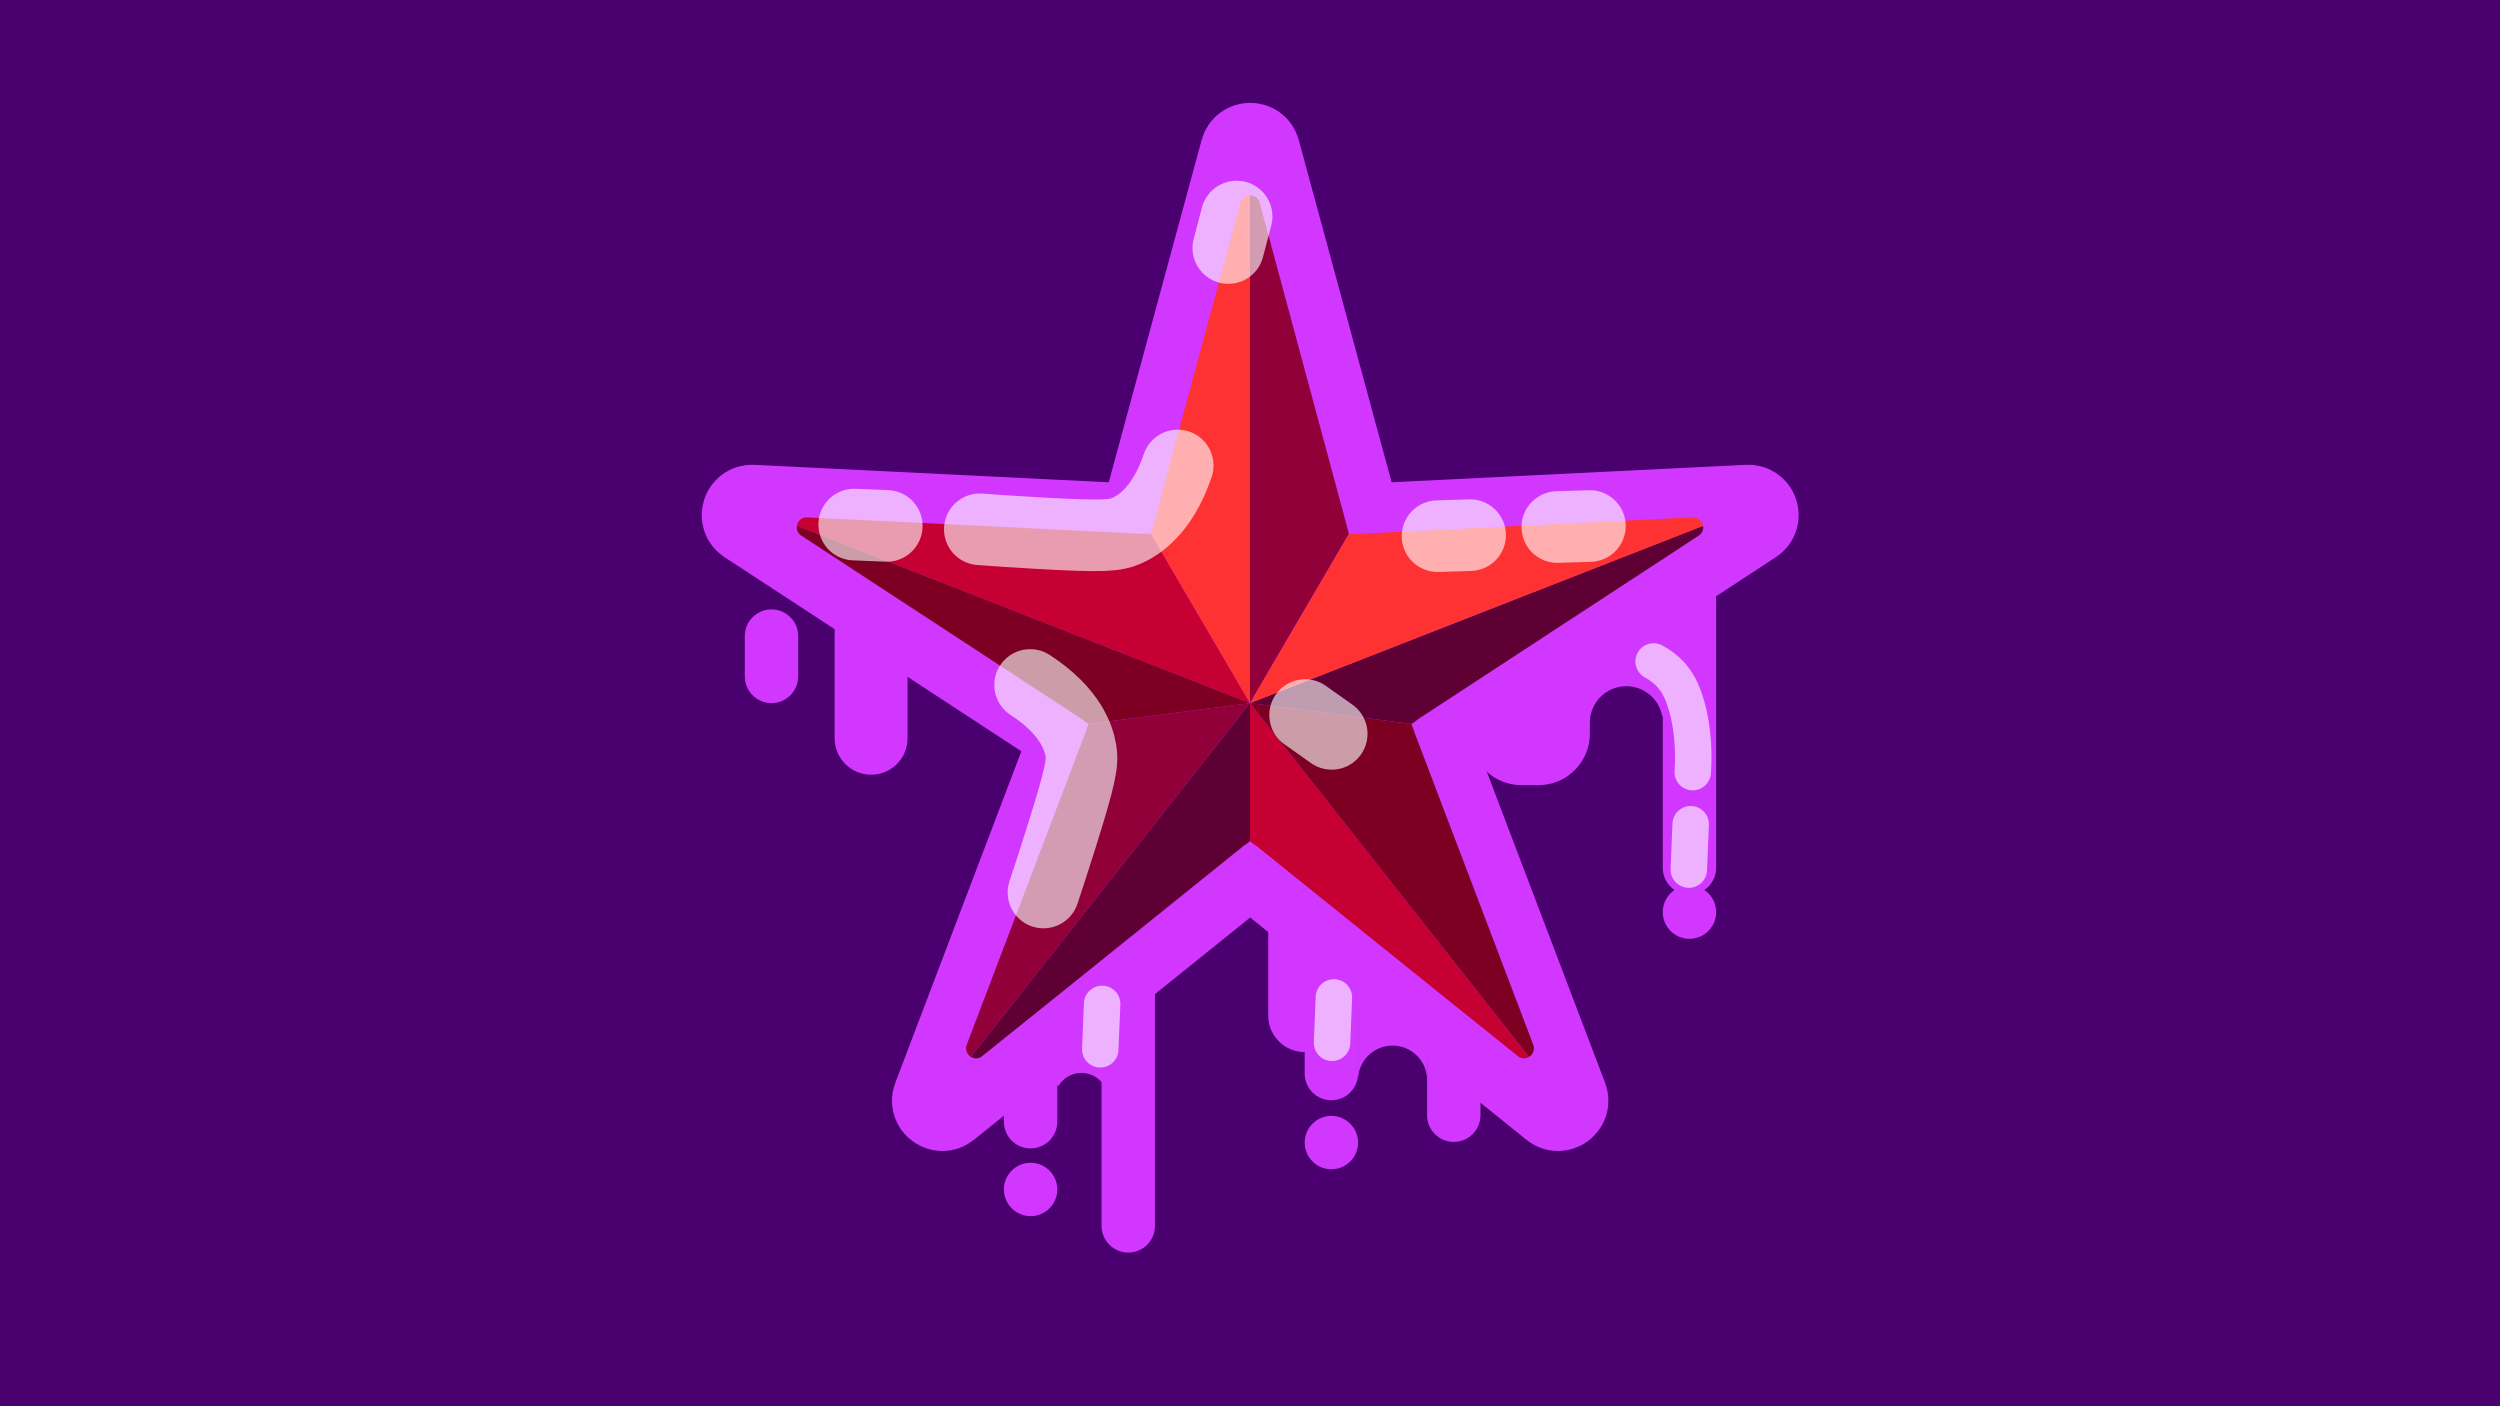 <?xml version="1.0" encoding="utf-8"?>
<!-- Generator: Adobe Illustrator 23.0.1, SVG Export Plug-In . SVG Version: 6.00 Build 0)  -->
<svg version="1.1" xmlns="http://www.w3.org/2000/svg" xmlns:xlink="http://www.w3.org/1999/xlink" x="0px" y="0px"
	 viewBox="0 0 1920 1080" style="enable-background:new 0 0 1920 1080;" xml:space="preserve">
<style type="text/css">
	.st0{fill:#4A006F;}
	.st1{fill:#D137FF;stroke:#D137FF;stroke-width:60;stroke-miterlimit:10;}
	.st2{fill:#D137FF;}
	.st3{clip-path:url(#SVGID_2_);fill:#5E0034;}
	.st4{clip-path:url(#SVGID_2_);fill:#C70033;}
	.st5{clip-path:url(#SVGID_2_);fill:#910039;}
	.st6{clip-path:url(#SVGID_2_);fill:#F7B41F;}
	.st7{clip-path:url(#SVGID_2_);fill:#7D0022;}
	.st8{clip-path:url(#SVGID_2_);fill:#FF3233;}
	.st9{opacity:0.61;fill:none;stroke:#FFFFFF;stroke-width:55;stroke-linecap:round;stroke-linejoin:round;stroke-miterlimit:10;}
	.st10{opacity:0.61;fill:none;stroke:#FFFFFF;stroke-width:28;stroke-linecap:round;stroke-linejoin:round;stroke-miterlimit:10;}
</style>
<g id="Background">
	<g>
		<rect class="st0" width="1920" height="1080"/>
	</g>
</g>
<g id="GoodStar">
	<g id="Dirt">
		<path class="st1" d="M968.49,115.37l75.82,279.46c1.06,3.92,4.71,6.57,8.77,6.37l289.21-14.25c8.8-0.43,12.53,11.04,5.15,15.86
			l-242.36,158.46c-3.4,2.22-4.79,6.51-3.35,10.3l102.93,270.65c3.13,8.24-6.63,15.33-13.49,9.8l-225.6-181.53
			c-3.16-2.55-7.67-2.55-10.83,0l-225.6,181.53c-6.87,5.52-16.63-1.57-13.49-9.8l102.93-270.65c1.44-3.79,0.05-8.08-3.35-10.3
			L572.86,402.81c-7.38-4.82-3.65-16.3,5.15-15.86l289.21,14.25c4.06,0.2,7.7-2.45,8.77-6.37l75.82-279.46
			C954.12,106.87,966.18,106.87,968.49,115.37z"/>
		<path class="st2" d="M669,595L669,595c-15.46,0-28-12.54-28-28v-82c0-15.46,12.54-28,28-28l0,0c15.46,0,28,12.54,28,28v82
			C697,582.46,684.46,595,669,595z"/>
		<path class="st2" d="M1002,808L1002,808c-15.46,0-28-12.54-28-28v-82c0-15.46,12.54-28,28-28l0,0c15.46,0,28,12.54,28,28v82
			C1030,795.46,1017.46,808,1002,808z"/>
		<path class="st2" d="M1116.5,877L1116.5,877c-11.32,0-20.5-9.18-20.5-20.5v-97c0-11.32,9.18-20.5,20.5-20.5l0,0
			c11.32,0,20.5,9.18,20.5,20.5v97C1137,867.82,1127.82,877,1116.5,877z"/>
		<path class="st2" d="M1022.5,845L1022.5,845c-11.32,0-20.5-9.18-20.5-20.5v-97c0-11.32,9.18-20.5,20.5-20.5l0,0
			c11.32,0,20.5,9.18,20.5,20.5v97C1043,835.82,1033.82,845,1022.5,845z"/>
		<path class="st2" d="M866.5,962L866.5,962c-11.32,0-20.5-9.18-20.5-20.5v-205c0-11.32,9.18-20.5,20.5-20.5l0,0
			c11.32,0,20.5,9.18,20.5,20.5v205C887,952.82,877.82,962,866.5,962z"/>
		<path class="st2" d="M1297.5,687L1297.5,687c-11.32,0-20.5-9.18-20.5-20.5v-205c0-11.32,9.18-20.5,20.5-20.5l0,0
			c11.32,0,20.5,9.18,20.5,20.5v205C1318,677.82,1308.82,687,1297.5,687z"/>
		<path class="st2" d="M1297.5,721L1297.5,721c-11.32,0-20.5-9.18-20.5-20.5l0,0c0-11.32,9.18-20.5,20.5-20.5l0,0
			c11.32,0,20.5,9.18,20.5,20.5l0,0C1318,711.82,1308.82,721,1297.5,721z"/>
		<path class="st2" d="M1022.5,898L1022.5,898c-11.32,0-20.5-9.18-20.5-20.5l0,0c0-11.32,9.18-20.5,20.5-20.5l0,0
			c11.32,0,20.5,9.18,20.5,20.5l0,0C1043,888.82,1033.82,898,1022.5,898z"/>
		<path class="st2" d="M791.5,934L791.5,934c-11.32,0-20.5-9.18-20.5-20.5l0,0c0-11.32,9.18-20.5,20.5-20.5l0,0
			c11.32,0,20.5,9.18,20.5,20.5l0,0C812,924.82,802.82,934,791.5,934z"/>
		<path class="st2" d="M592.5,540L592.5,540c-11.32,0-20.5-9.18-20.5-20.5v-31c0-11.32,9.18-20.5,20.5-20.5l0,0
			c11.32,0,20.5,9.18,20.5,20.5v31C613,530.82,603.82,540,592.5,540z"/>
		<path class="st2" d="M791.5,882L791.5,882c-11.32,0-20.5-9.18-20.5-20.5v-97c0-11.32,9.18-20.5,20.5-20.5l0,0
			c11.32,0,20.5,9.18,20.5,20.5v97C812,872.82,802.82,882,791.5,882z"/>
		<path class="st2" d="M851,727.5v97c0,3.63-0.95,7.04-2.61,10c-0.92-1.65-2.06-3.17-3.39-4.5c-3.72-3.7-8.84-6-14.5-6
			c-7.69,0-14.39,4.23-17.89,10.5c-1.66-2.96-2.61-6.37-2.61-10v-97c0-11.32,9.18-20.5,20.5-20.5c5.66,0,10.78,2.3,14.5,6
			C848.7,716.72,851,721.84,851,727.5z"/>
		<path class="st2" d="M1096,676.5v149c0,0.67-0.03,1.34-0.08,2c-0.48-6.52-3.32-12.38-7.68-16.74c-4.8-4.8-11.42-7.76-18.74-7.76
			c-13.97,0-25.4,10.79-26.42,24.5c-0.05-0.66-0.08-1.33-0.08-2v-149c0-14.64,11.86-26.5,26.5-26.5c7.32,0,13.94,2.96,18.74,7.76
			C1093.04,662.56,1096,669.18,1096,676.5z"/>
		<path class="st2" d="M1181.5,603h-13c-21.82,0-39.5-17.68-39.5-39.5v0c0-21.82,17.68-39.5,39.5-39.5h13
			c21.82,0,39.5,17.68,39.5,39.5v0C1221,585.32,1203.32,603,1181.5,603z"/>
		<path class="st2" d="M1288,468v52c0,11.61-4.3,22.21-11.4,30.31c-0.98-5.85-3.79-11.09-7.8-15.11c-5.07-5.06-12.07-8.2-19.8-8.2
			c-15.46,0-28,12.54-28,28v5.94c-14.85-7.63-25-23.1-25-40.94v-52c0-25.41,20.59-46,46-46c12.7,0,24.2,5.15,32.53,13.47
			C1282.85,443.8,1288,455.3,1288,468z"/>
	</g>
	<g id="Layer_4">
		<defs>
			<path id="SVGID_1_" d="M967.42,155.67l67.45,248.64c0.95,3.49,4.19,5.84,7.8,5.67l257.32-12.68c7.83-0.39,11.15,9.82,4.59,14.11
				l-215.63,140.99c-3.02,1.98-4.26,5.79-2.98,9.17l91.58,240.8c2.79,7.33-5.9,13.64-12.01,8.72L964.82,649.58
				c-2.81-2.26-6.83-2.26-9.64,0L754.46,811.09c-6.11,4.92-14.79-1.39-12.01-8.72l91.58-240.8c1.28-3.38,0.04-7.19-2.98-9.17
				L615.43,411.41c-6.56-4.29-3.25-14.5,4.59-14.11l257.32,12.68c3.61,0.18,6.85-2.18,7.8-5.67l67.45-248.64
				C954.63,148.1,965.37,148.1,967.42,155.67z"/>
		</defs>
		<clipPath id="SVGID_2_">
			<use xlink:href="#SVGID_1_"  style="overflow:visible;"/>
		</clipPath>
		<polygon class="st3" points="1328,396 1084,556 960,540 		"/>
		<polygon class="st4" points="1188,829 960,646 960,540 		"/>
		<polygon class="st5" points="960,540 732,829 836,556 		"/>
		<polygon class="st4" points="960,540 592,396 884,410 		"/>
		<polygon class="st5" points="960,540 960,128 1036,410 		"/>
		<polygon class="st3" points="960,540 732,829 960,646 		"/>
		<path class="st6" d="M592,396"/>
		<polygon class="st7" points="592,396 960,540 836,556 		"/>
		<polygon class="st8" points="960,128 960,540 884,410 		"/>
		<polygon class="st8" points="960,540 1328,396 1036,410 		"/>
		<polygon class="st7" points="960,540 1084,556 1188,829 		"/>
	</g>
</g>
<g id="Highlights">
	<path class="st9" d="M752.5,406.5c11.41,0.85,27.18,1.94,46,3c49.82,2.81,58.31,1.85,67-2c8.14-3.61,26.98-14.44,39-50"/>
	<path class="st9" d="M801.38,685.43c3.62-10.85,8.54-25.87,14.18-43.86c14.93-47.61,16.09-56.08,14.48-65.45
		c-1.51-8.78-7.38-29.7-38.91-50.07"/>
	<path class="st9" d="M656.03,402.87c8.33,0.34,16.67,0.69,25,1.03"/>
	<path class="st9" d="M1002.32,549.16c6.81,4.81,13.62,9.63,20.43,14.44"/>
	<path class="st10" d="M1298.44,633c-0.47,11.62-0.95,23.24-1.43,34.86"/>
	<path class="st10" d="M1024.44,766c-0.47,11.62-0.95,23.24-1.43,34.86"/>
	<path class="st10" d="M846.44,771c-0.48,11.62-0.95,23.24-1.43,34.86"/>
	<path class="st10" d="M1270,508c3.44,1.84,8.34,4.95,13,10c4.69,5.09,8.59,11.55,12,23c5.98,20.1,5.81,40,5,52"/>
	<path class="st9" d="M1104.03,411.77c8.34-0.26,16.67-0.52,25.01-0.78"/>
	<path class="st9" d="M1196.03,404.77c8.34-0.26,16.67-0.52,25.01-0.78"/>
	<path class="st9" d="M949.72,166.28c-2.12,8.07-4.25,16.13-6.37,24.2"/>
</g>
</svg>
